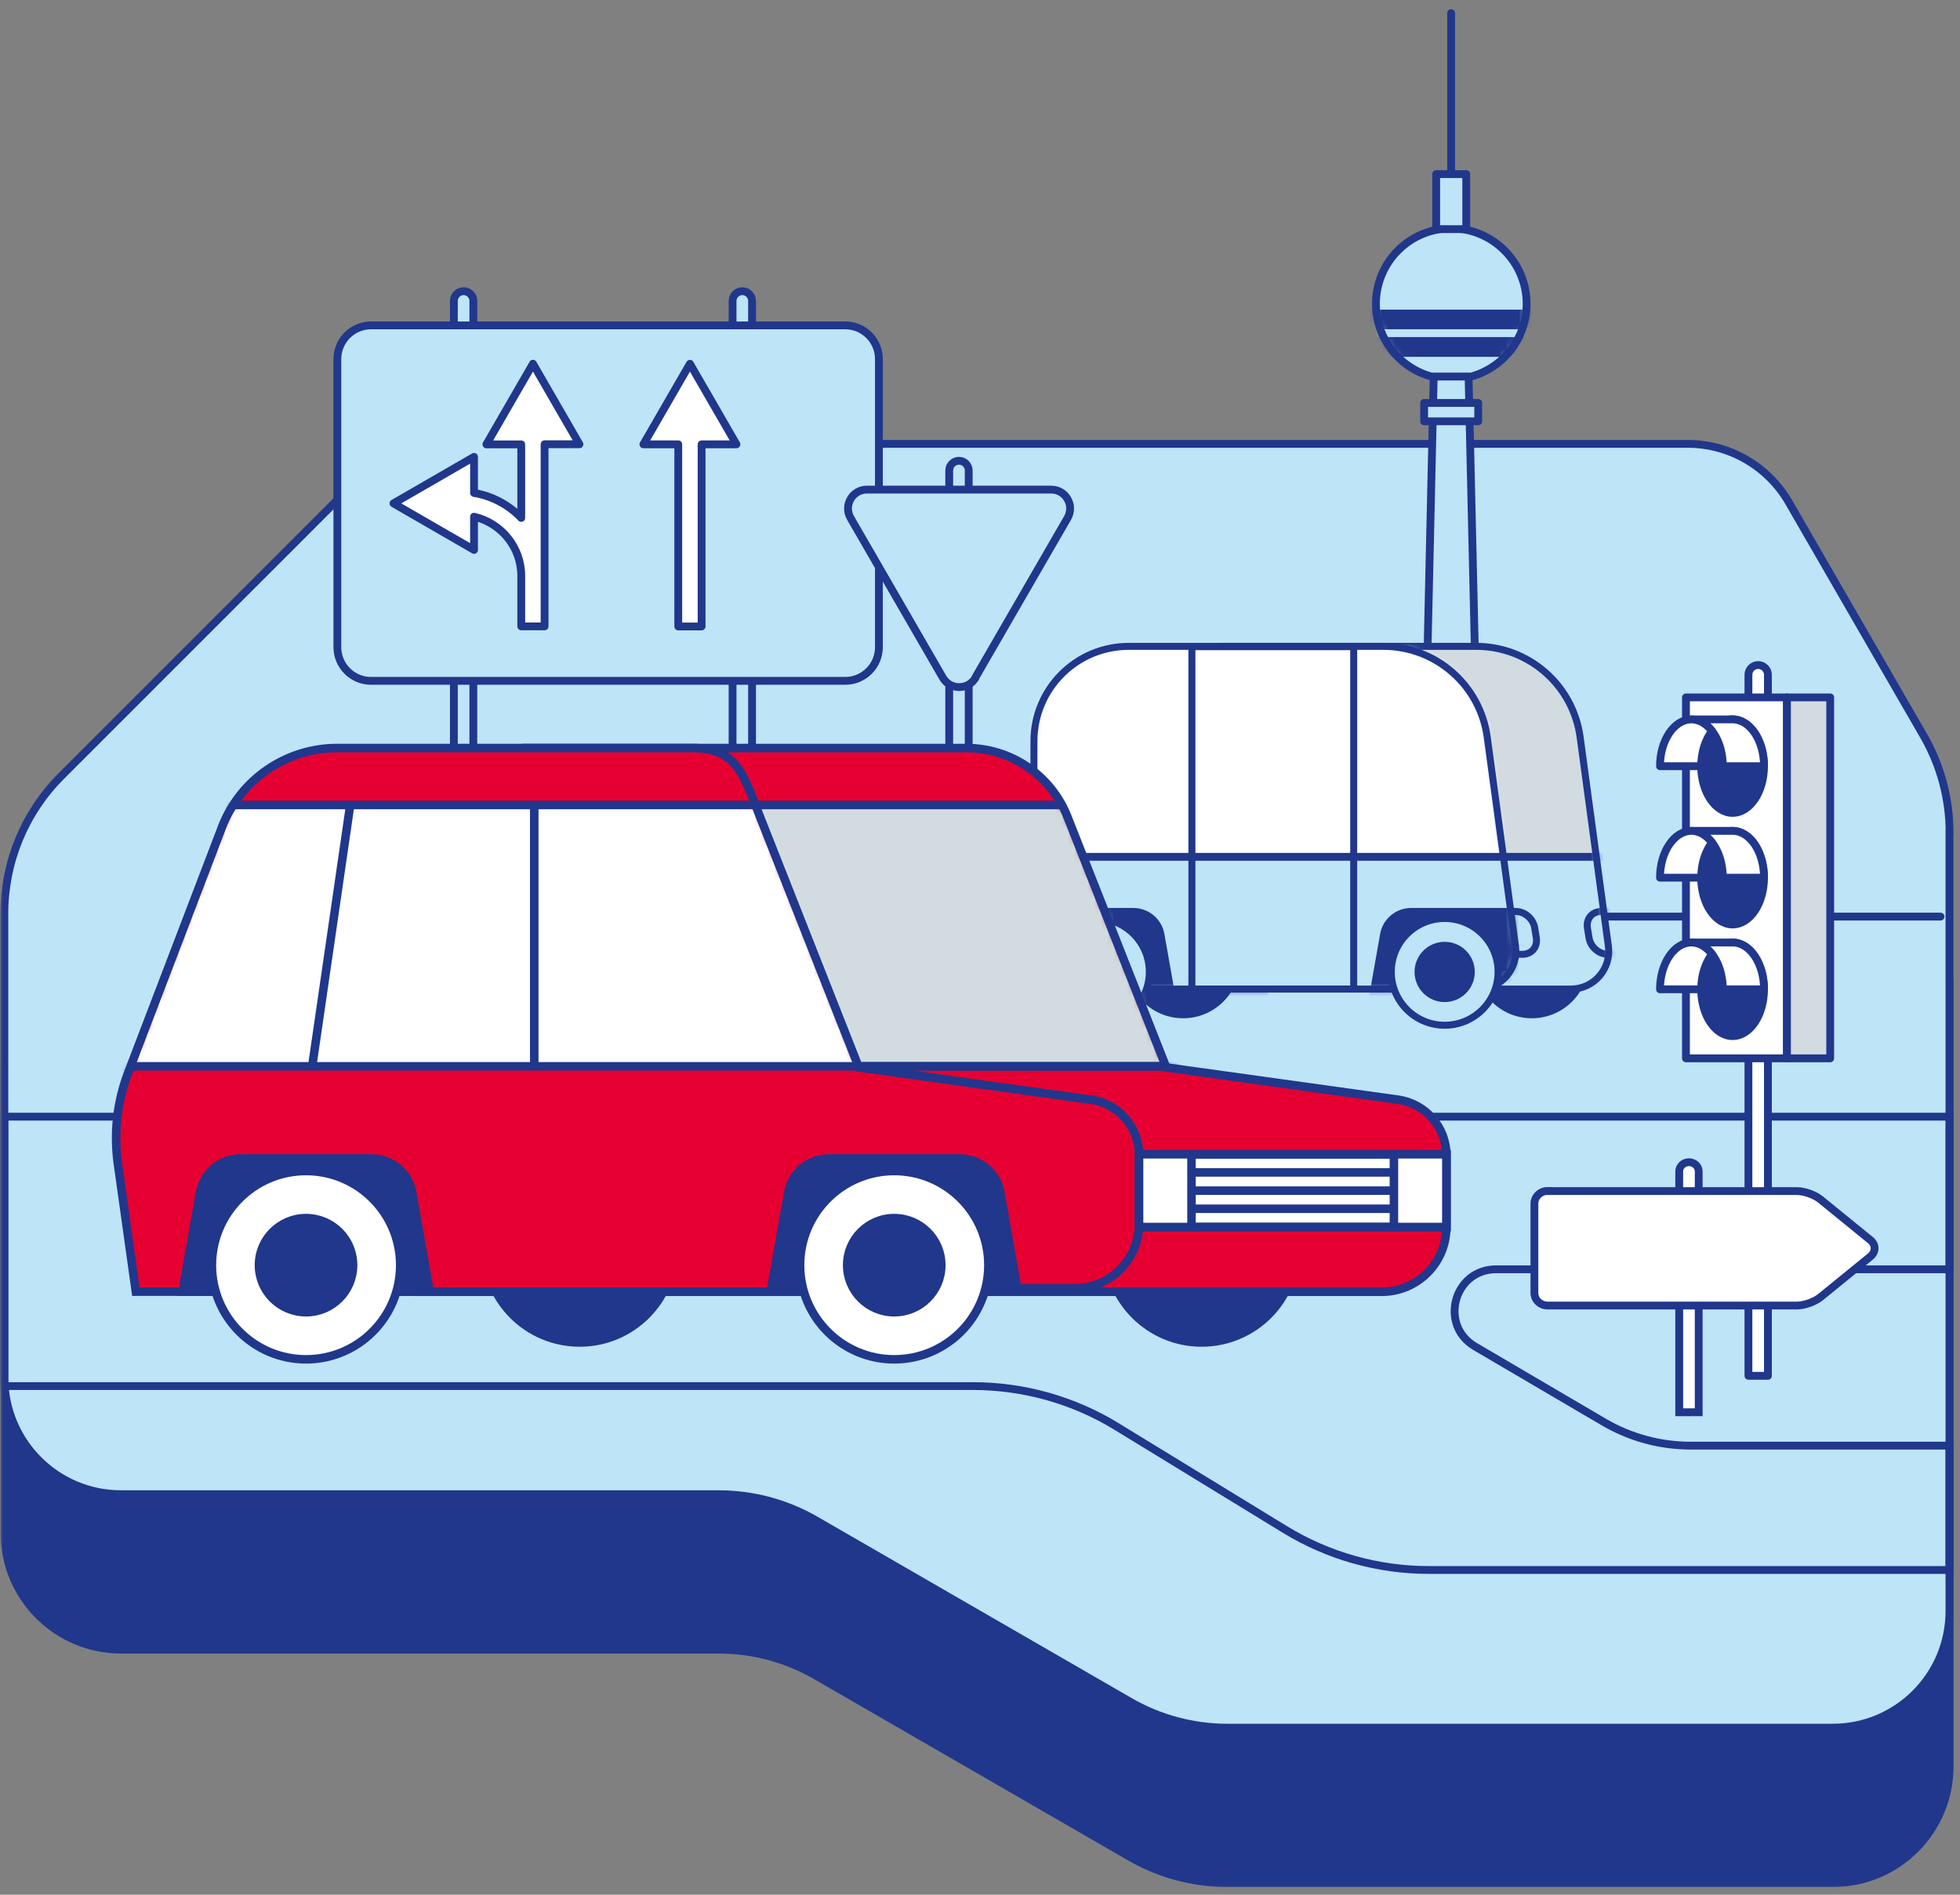 <svg width="300" height="290" viewBox="0 0 300 290" fill="none" xmlns="http://www.w3.org/2000/svg">
<rect x="0" y="0" width="300" height="290" fill="#808080" stroke="none"/>
<mask id="mask0_112_33982" style="mask-type:luminance" maskUnits="userSpaceOnUse" x="0" y="0" width="300" height="290">
<path d="M300 0.42H0V289.42H300V0.42Z" fill="white"/>
</mask>
<g mask="url(#mask0_112_33982)">
<path d="M298.411 151.3C298.411 146.07 297.045 140.944 294.419 136.407L277.236 106.641C271.922 97.42 262.091 91.748 251.462 91.748H72.553C64.655 91.748 57.093 94.878 51.505 100.466L9.409 142.562C3.821 148.149 0.691 155.712 0.691 163.61V234.631C0.691 244.504 8.695 252.487 18.547 252.487H110.007C115.238 252.487 120.363 253.852 124.9 256.478L172.962 284.227C177.479 286.832 182.625 288.218 187.856 288.218H280.555C290.428 288.218 298.411 280.215 298.411 270.363V151.279V151.3Z" fill="#20378B" stroke="#20378B" stroke-width="1.197" stroke-miterlimit="10"/>
<path d="M298.408 127.488C298.408 122.257 297.043 117.132 294.417 112.595L273.789 76.863C270.596 71.338 264.693 67.936 258.329 67.936H72.551C64.653 67.936 57.09 71.065 51.503 76.653L9.385 118.77C3.798 124.358 0.668 131.92 0.668 139.818V210.84C0.668 220.713 8.671 228.695 18.523 228.695H109.984C115.214 228.695 120.34 230.061 124.877 232.686L172.939 260.435C177.455 263.04 182.602 264.427 187.832 264.427H280.532C290.405 264.427 298.387 256.423 298.387 246.571V127.488H298.408Z" fill="#BEE4F8" stroke="#20378B" stroke-width="1.197" stroke-miterlimit="10"/>
<path d="M222.113 2.014V31.569" stroke="#20378B" stroke-width="1.197" stroke-linecap="round" stroke-linejoin="round"/>
<path d="M233.666 46.505C233.666 40.14 228.499 34.951 222.134 34.951C215.769 34.951 210.602 40.119 210.602 46.505C210.602 52.89 215.769 58.037 222.134 58.037C228.499 58.037 233.666 52.869 233.666 46.505Z" fill="#BEE4F8"/>
<mask id="mask1_112_33982" style="mask-type:luminance" maskUnits="userSpaceOnUse" x="210" y="34" width="24" height="25">
<path d="M233.662 46.512C233.662 40.148 228.495 34.959 222.13 34.959C215.765 34.959 210.598 40.127 210.598 46.512C210.598 52.898 215.765 58.045 222.13 58.045C228.495 58.045 233.662 52.877 233.662 46.512Z" fill="white"/>
</mask>
<g mask="url(#mask1_112_33982)">
<path d="M242.335 47.99H205.133V54.019H242.335V47.99Z" fill="#20378B" stroke="#20378B" stroke-width="1.197" stroke-linejoin="round"/>
<path d="M208.891 50.99H238.572" stroke="#BEE4F8" stroke-width="1.197" stroke-linejoin="round"/>
</g>
<path d="M233.666 46.505C233.666 40.14 228.499 34.951 222.134 34.951C215.769 34.951 210.602 40.119 210.602 46.505C210.602 52.89 215.769 58.037 222.134 58.037C228.499 58.037 233.666 52.869 233.666 46.505Z" stroke="#20378B" stroke-width="1.197" stroke-linejoin="round"/>
<path d="M226.442 130.039H217.809L219.447 57.631H224.783L226.442 130.039Z" fill="#BEE4F8" stroke="#20378B" stroke-width="1.197" stroke-linejoin="round"/>
<path d="M226.257 61.67H217.98V64.485H226.257V61.67Z" fill="#BEE4F8" stroke="#20378B" stroke-width="1.197" stroke-linejoin="round"/>
<path d="M224.425 26.646H219.824V35.07H224.425V26.646Z" fill="#BEE4F8" stroke="#20378B" stroke-width="1.197" stroke-linejoin="round"/>
<path d="M159.938 140.287H297.023" stroke="#20378B" stroke-width="1.197" stroke-linecap="round" stroke-linejoin="round"/>
<path d="M234.464 155.317C238.977 155.317 242.636 151.659 242.636 147.146C242.636 142.633 238.977 138.975 234.464 138.975C229.951 138.975 226.293 142.633 226.293 147.146C226.293 151.659 229.951 155.317 234.464 155.317Z" fill="#20378B" stroke="#20378B" stroke-width="1.071" stroke-miterlimit="10"/>
<path d="M181.089 155.317C185.602 155.317 189.261 151.659 189.261 147.146C189.261 142.633 185.602 138.975 181.089 138.975C176.576 138.975 172.918 142.633 172.918 147.146C172.918 151.659 176.576 155.317 181.089 155.317Z" fill="#20378B" stroke="#20378B" stroke-width="1.071" stroke-miterlimit="10"/>
<path d="M240.448 151.38H178.249C175.056 151.38 172.473 148.796 172.473 145.603V113.443C172.473 105.419 178.964 98.928 186.988 98.928H225.954C233.978 98.928 240.763 104.852 241.856 112.813L246.183 144.826C246.645 148.292 243.956 151.38 240.448 151.38Z" fill="#BEE4F8"/>
<mask id="mask2_112_33982" style="mask-type:luminance" maskUnits="userSpaceOnUse" x="172" y="98" width="75" height="54">
<path d="M240.448 151.372H178.249C175.056 151.372 172.473 148.788 172.473 145.596V113.435C172.473 105.411 178.964 98.92 186.988 98.92H225.954C233.978 98.92 240.763 104.844 241.856 112.805L246.183 144.818C246.645 148.284 243.956 151.372 240.448 151.372Z" fill="white"/>
</mask>
<g mask="url(#mask2_112_33982)">
<path d="M193.769 153.37H168.016L169.843 143.035C170.2 140.997 171.986 139.506 174.065 139.506H187.719C189.799 139.506 191.584 140.997 191.942 143.035L193.769 153.37Z" fill="#20378B" stroke="#20378B" stroke-width="1.071" stroke-miterlimit="10"/>
<path d="M251.835 146.06H246.122C244.735 146.06 243.454 144.947 243.223 143.56L242.971 142.006C242.761 140.619 243.706 139.506 245.071 139.506H250.785C252.171 139.506 253.453 140.619 253.684 142.006L253.936 143.56C254.146 144.947 253.201 146.06 251.835 146.06Z" stroke="#20378B" stroke-width="1.071" stroke-miterlimit="10"/>
<path d="M233.054 146.06H227.34C225.954 146.06 224.673 144.947 224.441 143.56L224.189 142.006C223.979 140.619 224.925 139.506 226.29 139.506H232.004C233.39 139.506 234.671 140.619 234.902 142.006L235.155 143.56C235.365 144.947 234.419 146.06 233.054 146.06Z" stroke="#20378B" stroke-width="1.071" stroke-miterlimit="10"/>
<path d="M249.08 92.701H150.793V131.142H249.08V92.701Z" fill="#D1DBE0" stroke="#20378B" stroke-width="1.197"/>
</g>
<path d="M240.448 151.38H178.249C175.056 151.38 172.473 148.796 172.473 145.603V113.443C172.473 105.419 178.964 98.928 186.988 98.928H225.954C233.978 98.928 240.763 104.852 241.856 112.813L246.183 144.826C246.645 148.292 243.956 151.38 240.448 151.38Z" stroke="#20378B" stroke-width="1.071" stroke-miterlimit="10"/>
<path d="M226.23 151.38H164.031C160.838 151.38 158.254 148.796 158.254 145.603V113.443C158.254 105.419 164.745 98.928 172.769 98.928H211.735C219.76 98.928 226.545 104.852 227.637 112.813L231.964 144.826C232.426 148.292 229.738 151.38 226.23 151.38Z" fill="#BEE4F8"/>
<mask id="mask3_112_33982" style="mask-type:luminance" maskUnits="userSpaceOnUse" x="158" y="98" width="75" height="54">
<path d="M226.226 151.372H164.027C160.834 151.372 158.25 148.788 158.25 145.596V113.435C158.25 105.411 164.741 98.92 172.765 98.92H211.731C219.756 98.92 226.541 104.844 227.633 112.805L231.96 144.818C232.422 148.284 229.734 151.372 226.226 151.372Z" fill="white"/>
</mask>
<g mask="url(#mask3_112_33982)">
<path d="M249.08 92.701H150.793V131.142H249.08V92.701Z" fill="white" stroke="#20378B" stroke-width="1.197"/>
<path d="M179.523 153.37H153.77L155.597 143.035C155.954 140.997 157.74 139.506 159.819 139.506H173.473C175.553 139.506 177.338 140.997 177.695 143.035L179.523 153.37Z" fill="#20378B" stroke="#20378B" stroke-width="1.071" stroke-miterlimit="10"/>
<path d="M235.699 153.37H209.945L211.773 143.035C212.13 140.997 213.915 139.506 215.995 139.506H231.855C233.934 139.506 233.514 140.997 233.871 143.035L235.699 153.37Z" fill="#20378B" stroke="#20378B" stroke-width="1.071" stroke-miterlimit="10"/>
</g>
<path d="M226.23 151.38H164.031C160.838 151.38 158.254 148.796 158.254 145.603V113.443C158.254 105.419 164.745 98.928 172.769 98.928H211.735C219.76 98.928 226.545 104.852 227.637 112.813L231.964 144.826C232.426 148.292 229.738 151.38 226.23 151.38Z" stroke="#20378B" stroke-width="1.071" stroke-miterlimit="10"/>
<path d="M221.124 156.919C225.637 156.919 229.296 153.261 229.296 148.748C229.296 144.235 225.637 140.576 221.124 140.576C216.612 140.576 212.953 144.235 212.953 148.748C212.953 153.261 216.612 156.919 221.124 156.919Z" fill="#BEE4F8" stroke="#20378B" stroke-width="1.071" stroke-miterlimit="10"/>
<path d="M221.122 152.836C223.373 152.836 225.197 151.011 225.197 148.761C225.197 146.51 223.373 144.686 221.122 144.686C218.871 144.686 217.047 146.51 217.047 148.761C217.047 151.011 218.871 152.836 221.122 152.836Z" fill="#20378B" stroke="#20378B" stroke-width="1.071" stroke-miterlimit="10"/>
<path d="M207.2 98.975H182.434V151.385H207.2V98.975Z" stroke="#20378B" stroke-width="1.071" stroke-miterlimit="10"/>
<path d="M167.746 156.919C172.259 156.919 175.917 153.261 175.917 148.748C175.917 144.235 172.259 140.576 167.746 140.576C163.233 140.576 159.574 144.235 159.574 148.748C159.574 153.261 163.233 156.919 167.746 156.919Z" fill="#BEE4F8" stroke="#20378B" stroke-width="1.071" stroke-miterlimit="10"/>
<path d="M167.743 152.836C169.994 152.836 171.818 151.011 171.818 148.761C171.818 146.51 169.994 144.686 167.743 144.686C165.492 144.686 163.668 146.51 163.668 148.761C163.668 151.011 165.492 152.836 167.743 152.836Z" fill="white" stroke="#20378B" stroke-width="1.071" stroke-miterlimit="10"/>
<path d="M298.408 194.292V170.912H0.668V212.147H148.908C156.68 212.147 164.305 214.29 170.922 218.344L196.676 234.098C203.314 238.153 210.918 240.295 218.69 240.295H298.387V221.264H258.77C254.106 221.264 249.548 220.024 245.515 217.672L225.79 206.097C220.203 202.82 222.534 194.271 229.004 194.271H298.387" stroke="#20378B" stroke-width="1.197" stroke-miterlimit="10"/>
<path d="M72.451 125.61V46.06C72.451 45.241 71.779 44.568 70.96 44.568C70.141 44.568 69.469 45.241 69.469 46.06V125.61H72.451Z" fill="#BEE4F8" stroke="#20378B" stroke-width="1.197" stroke-miterlimit="10"/>
<path d="M115.112 146.616V46.06C115.112 45.241 114.44 44.568 113.62 44.568C112.801 44.568 112.129 45.241 112.129 46.06V146.616H115.112Z" fill="#BEE4F8" stroke="#20378B" stroke-width="1.197" stroke-miterlimit="10"/>
<path d="M56.783 49.803H129.38C132.216 49.803 134.527 52.113 134.527 54.949V99.062C134.527 101.898 132.216 104.209 129.38 104.209H56.783C53.947 104.209 51.637 101.898 51.637 99.062V54.949C51.637 52.113 53.947 49.803 56.783 49.803Z" fill="#BEE4F8" stroke="#20378B" stroke-width="1.197" stroke-miterlimit="10"/>
<path d="M81.569 55.683L74.448 68.014H79.783V79.273C77.893 77.298 75.372 75.912 72.557 75.45V69.925L60.227 77.046L72.557 84.167V79.084C76.674 80.029 79.783 83.726 79.783 88.138V95.868H83.354V67.993H88.69L81.569 55.662V55.683Z" fill="white" stroke="#20378B" stroke-width="1.197" stroke-linejoin="round"/>
<path d="M112.723 68.008L105.602 55.678L98.481 68.008H103.816V95.883H107.387V68.008H112.723Z" fill="white" stroke="#20378B" stroke-width="1.197" stroke-linejoin="round"/>
<path d="M146.78 70.522C145.961 70.522 145.289 71.194 145.289 72.013V190.025H148.272V72.013C148.272 71.194 147.6 70.522 146.78 70.522Z" fill="#BEE4F8" stroke="#20378B" stroke-width="1.197" stroke-miterlimit="10"/>
<path d="M149.284 103.714L163.4 79.284C164.513 77.351 163.127 74.936 160.9 74.936H132.689C130.463 74.936 129.076 77.351 130.189 79.284L144.306 103.714C145.419 105.647 148.213 105.647 149.326 103.714H149.284Z" fill="#BEE4F8" stroke="#20378B" stroke-width="1.197" stroke-linecap="round" stroke-linejoin="round"/>
<path d="M88.723 205.475C96.681 205.475 103.133 199.023 103.133 191.065C103.133 183.106 96.681 176.654 88.723 176.654C80.764 176.654 74.312 183.106 74.312 191.065C74.312 199.023 80.764 205.475 88.723 205.475Z" fill="#20378B" stroke="#20378B" stroke-width="1.302" stroke-miterlimit="10"/>
<path d="M183.922 205.475C191.88 205.475 198.332 199.023 198.332 191.065C198.332 183.106 191.88 176.654 183.922 176.654C175.963 176.654 169.512 183.106 169.512 191.065C169.512 199.023 175.963 205.475 183.922 205.475Z" fill="#20378B" stroke="#20378B" stroke-width="1.302" stroke-miterlimit="10"/>
<path d="M213.983 168.308L178.504 163.371L163.379 125.014C160.88 118.671 154.746 114.49 147.919 114.49H80.468L64.062 170.955V197.716H192.032H191.842H211.483C216.945 197.716 221.377 193.284 221.377 187.823V176.815C221.377 172.53 218.226 168.917 213.983 168.308Z" fill="#E60032"/>
<mask id="mask4_112_33982" style="mask-type:luminance" maskUnits="userSpaceOnUse" x="64" y="114" width="158" height="84">
<path d="M213.983 168.308L178.504 163.371L163.379 125.014C160.88 118.671 154.746 114.49 147.919 114.49H80.468L64.062 170.955V197.716H192.032H191.842H211.483C216.945 197.716 221.377 193.284 221.377 187.823V176.815C221.377 172.53 218.226 168.917 213.983 168.308Z" fill="white"/>
</mask>
<g mask="url(#mask4_112_33982)">
<path d="M179.676 123.209H102.562V163.205H179.676V123.209Z" fill="#D1DBE0"/>
<path d="M179.676 123.209H102.562V163.205H179.676V123.209Z" stroke="#20378B" stroke-width="1.302" stroke-miterlimit="10"/>
</g>
<path d="M213.983 168.308L178.504 163.371L163.379 125.014C160.88 118.671 154.746 114.49 147.919 114.49H80.468L64.062 170.955V197.716H192.032H191.842H211.483C216.945 197.716 221.377 193.284 221.377 187.823V176.815C221.377 172.53 218.226 168.917 213.983 168.308Z" stroke="#20378B" stroke-width="1.302" stroke-miterlimit="10"/>
<path d="M166.931 168.308L131.452 163.371L116.327 125.014C113.828 118.671 112.861 114.49 106.034 114.49H51.608C43.772 114.49 36.756 119.322 33.962 126.632L19.615 164.191C17.914 168.623 17.389 173.412 18.04 178.097L20.792 197.695H145.001L144.812 197.191H164.452C169.914 197.191 174.346 192.759 174.346 187.297V176.794C174.346 172.509 171.195 168.896 166.952 168.287L166.931 168.308Z" fill="#E60032"/>
<mask id="mask5_112_33982" style="mask-type:luminance" maskUnits="userSpaceOnUse" x="17" y="114" width="158" height="84">
<path d="M166.931 168.308L131.452 163.371L116.327 125.014C113.828 118.671 112.861 114.49 106.034 114.49H51.608C43.772 114.49 36.756 119.322 33.962 126.632L19.615 164.191C17.914 168.623 17.389 173.412 18.04 178.097L20.792 197.695H145.001L144.812 197.191H164.452C169.914 197.191 174.346 192.759 174.346 187.297V176.794C174.346 172.509 171.195 168.896 166.952 168.287L166.931 168.308Z" fill="white"/>
</mask>
<g mask="url(#mask5_112_33982)">
<path d="M179.704 123.209H-4.352V163.205H179.704V123.209Z" fill="white" stroke="#20378B" stroke-width="1.302" stroke-miterlimit="10"/>
</g>
<path d="M166.931 168.308L131.452 163.371L116.327 125.014C113.828 118.671 112.861 114.49 106.034 114.49H51.608C43.772 114.49 36.756 119.322 33.962 126.632L19.615 164.191C17.914 168.623 17.389 173.412 18.04 178.097L20.792 197.695H145.001L144.812 197.191H164.452C169.914 197.191 174.346 192.759 174.346 187.297V176.794C174.346 172.509 171.195 168.896 166.952 168.287L166.931 168.308Z" stroke="#20378B" stroke-width="1.302" stroke-miterlimit="10"/>
<path d="M81.773 123.201V163.197" stroke="#20378B" stroke-width="1.302" stroke-miterlimit="10"/>
<path d="M53.604 123.201L47.785 163.197" stroke="#20378B" stroke-width="1.302" stroke-miterlimit="10"/>
<path d="M178.507 163.201H130.676" stroke="#20378B" stroke-width="1.302" stroke-miterlimit="10"/>
<path d="M155.776 197.687H117.965L120.654 182.499C121.179 179.495 123.805 177.311 126.85 177.311H146.911C149.957 177.311 152.583 179.495 153.108 182.499L155.797 197.687H155.776Z" fill="#20378B" stroke="#20378B" stroke-width="1.302" stroke-miterlimit="10"/>
<path d="M65.745 197.687H27.934L30.622 182.499C31.148 179.495 33.773 177.311 36.819 177.311H56.88C59.926 177.311 62.552 179.495 63.077 182.499L65.766 197.687H65.745Z" fill="#20378B" stroke="#20378B" stroke-width="1.302" stroke-miterlimit="10"/>
<path d="M136.871 208.053C144.83 208.053 151.281 201.601 151.281 193.643C151.281 185.684 144.83 179.232 136.871 179.232C128.913 179.232 122.461 185.684 122.461 193.643C122.461 201.601 128.913 208.053 136.871 208.053Z" fill="white" stroke="#20378B" stroke-width="1.302" stroke-miterlimit="10"/>
<path d="M46.844 208.053C54.802 208.053 61.254 201.601 61.254 193.643C61.254 185.684 54.802 179.232 46.844 179.232C38.885 179.232 32.434 185.684 32.434 193.643C32.434 201.601 38.885 208.053 46.844 208.053Z" fill="white" stroke="#20378B" stroke-width="1.302" stroke-miterlimit="10"/>
<path d="M136.873 200.846C140.852 200.846 144.078 197.62 144.078 193.641C144.078 189.661 140.852 186.436 136.873 186.436C132.894 186.436 129.668 189.661 129.668 193.641C129.668 197.62 132.894 200.846 136.873 200.846Z" fill="#20378B" stroke="#20378B" stroke-width="1.302" stroke-miterlimit="10"/>
<path d="M46.842 200.846C50.821 200.846 54.047 197.62 54.047 193.641C54.047 189.661 50.821 186.436 46.842 186.436C42.862 186.436 39.637 189.661 39.637 193.641C39.637 197.62 42.862 200.846 46.842 200.846Z" fill="#20378B" stroke="#20378B" stroke-width="1.302" stroke-miterlimit="10"/>
<path d="M221.401 176.67H174.348V187.803H221.401V176.67Z" fill="white" stroke="#20378B" stroke-width="1.302" stroke-miterlimit="10"/>
<path d="M182.372 176.67H174.348V187.803H182.372V176.67Z" fill="white" stroke="#20378B" stroke-width="1.302" stroke-miterlimit="10"/>
<path d="M221.38 176.67H213.355V187.803H221.38V176.67Z" fill="white" stroke="#20378B" stroke-width="1.302" stroke-miterlimit="10"/>
<path d="M213.355 176.67H182.371" stroke="#20378B" stroke-width="1.302" stroke-miterlimit="10"/>
<path d="M213.355 179.443H182.371" stroke="#20378B" stroke-width="1.302" stroke-miterlimit="10"/>
<path d="M213.355 182.232H182.371" stroke="#20378B" stroke-width="1.302" stroke-miterlimit="10"/>
<path d="M213.355 185.006H182.371" stroke="#20378B" stroke-width="1.302" stroke-miterlimit="10"/>
<path d="M213.355 187.795H182.371" stroke="#20378B" stroke-width="1.302" stroke-miterlimit="10"/>
<path d="M267.617 210.578H270.6V103.279C270.6 102.459 269.928 101.787 269.109 101.787C268.289 101.787 267.617 102.459 267.617 103.279V210.578Z" fill="white" stroke="#20378B" stroke-width="1.197" stroke-linecap="round" stroke-linejoin="round"/>
<path d="M258.055 161.986H273.515V106.74H258.055V161.986Z" fill="white" stroke="#20378B" stroke-width="1.197" stroke-linecap="round" stroke-linejoin="round"/>
<path d="M280.133 106.74H273.516V161.986H280.133V106.74Z" fill="#D1DBE0" stroke="#20378B" stroke-width="1.197" stroke-linecap="round" stroke-linejoin="round"/>
<path d="M265.193 124.418C267.85 124.418 270.004 121.211 270.004 117.255C270.004 113.299 267.85 110.092 265.193 110.092C262.537 110.092 260.383 113.299 260.383 117.255C260.383 121.211 262.537 124.418 265.193 124.418Z" fill="#20378B" stroke="#20378B" stroke-width="1.197" stroke-linecap="round" stroke-linejoin="round"/>
<path d="M258.891 110.108H265.192C267.86 110.108 270.003 113.321 270.003 117.271H263.701C263.701 113.321 261.537 110.108 258.891 110.108Z" fill="white" stroke="#20378B" stroke-width="1.197" stroke-linecap="round" stroke-linejoin="round"/>
<path d="M258.892 110.108C260.111 110.108 261.203 110.801 262.043 111.893C261.035 113.195 260.384 115.107 260.384 117.271H254.082C254.082 113.321 256.246 110.108 258.892 110.108Z" fill="white" stroke="#20378B" stroke-width="1.197" stroke-linecap="round" stroke-linejoin="round"/>
<path d="M265.193 141.496C267.85 141.496 270.004 138.289 270.004 134.333C270.004 130.377 267.85 127.17 265.193 127.17C262.537 127.17 260.383 130.377 260.383 134.333C260.383 138.289 262.537 141.496 265.193 141.496Z" fill="#20378B" stroke="#20378B" stroke-width="1.197" stroke-linecap="round" stroke-linejoin="round"/>
<path d="M258.891 127.17H265.192C267.86 127.17 270.003 130.384 270.003 134.333H263.701C263.701 130.384 261.537 127.17 258.891 127.17Z" fill="white" stroke="#20378B" stroke-width="1.197" stroke-linecap="round" stroke-linejoin="round"/>
<path d="M258.892 127.17C260.111 127.17 261.203 127.863 262.043 128.956C261.035 130.258 260.384 132.169 260.384 134.333H254.082C254.082 130.384 256.246 127.17 258.892 127.17Z" fill="white" stroke="#20378B" stroke-width="1.197" stroke-linecap="round" stroke-linejoin="round"/>
<path d="M265.193 158.582C267.85 158.582 270.004 155.375 270.004 151.419C270.004 147.463 267.85 144.256 265.193 144.256C262.537 144.256 260.383 147.463 260.383 151.419C260.383 155.375 262.537 158.582 265.193 158.582Z" fill="#20378B" stroke="#20378B" stroke-width="1.197" stroke-linecap="round" stroke-linejoin="round"/>
<path d="M258.891 144.256H265.192C267.86 144.256 270.003 147.47 270.003 151.419H263.701C263.701 147.47 261.537 144.256 258.891 144.256Z" fill="white" stroke="#20378B" stroke-width="1.197" stroke-linecap="round" stroke-linejoin="round"/>
<path d="M258.892 144.256C260.111 144.256 261.203 144.949 262.043 146.041C261.035 147.344 260.384 149.255 260.384 151.419H254.082C254.082 147.47 256.246 144.256 258.892 144.256Z" fill="white" stroke="#20378B" stroke-width="1.197" stroke-linecap="round" stroke-linejoin="round"/>
<path d="M260.006 216.154V179.288C260.006 178.511 259.334 177.881 258.515 177.881C257.696 177.881 257.023 178.511 257.023 179.288V216.154H260.006Z" fill="white" stroke="#20378B" stroke-width="1.197" stroke-miterlimit="10"/>
<path d="M236.897 182.3H275.023C276.157 182.3 277.754 182.868 278.615 183.561L286.282 189.8C287.143 190.493 287.143 191.627 286.282 192.32L278.615 198.559C277.754 199.252 276.157 199.819 275.023 199.819H236.897C235.763 199.819 234.859 198.958 234.859 197.887V184.233C234.859 183.162 235.763 182.279 236.897 182.279V182.3Z" fill="white" stroke="#20378B" stroke-width="1.197" stroke-miterlimit="10"/>
</g>
</svg>
